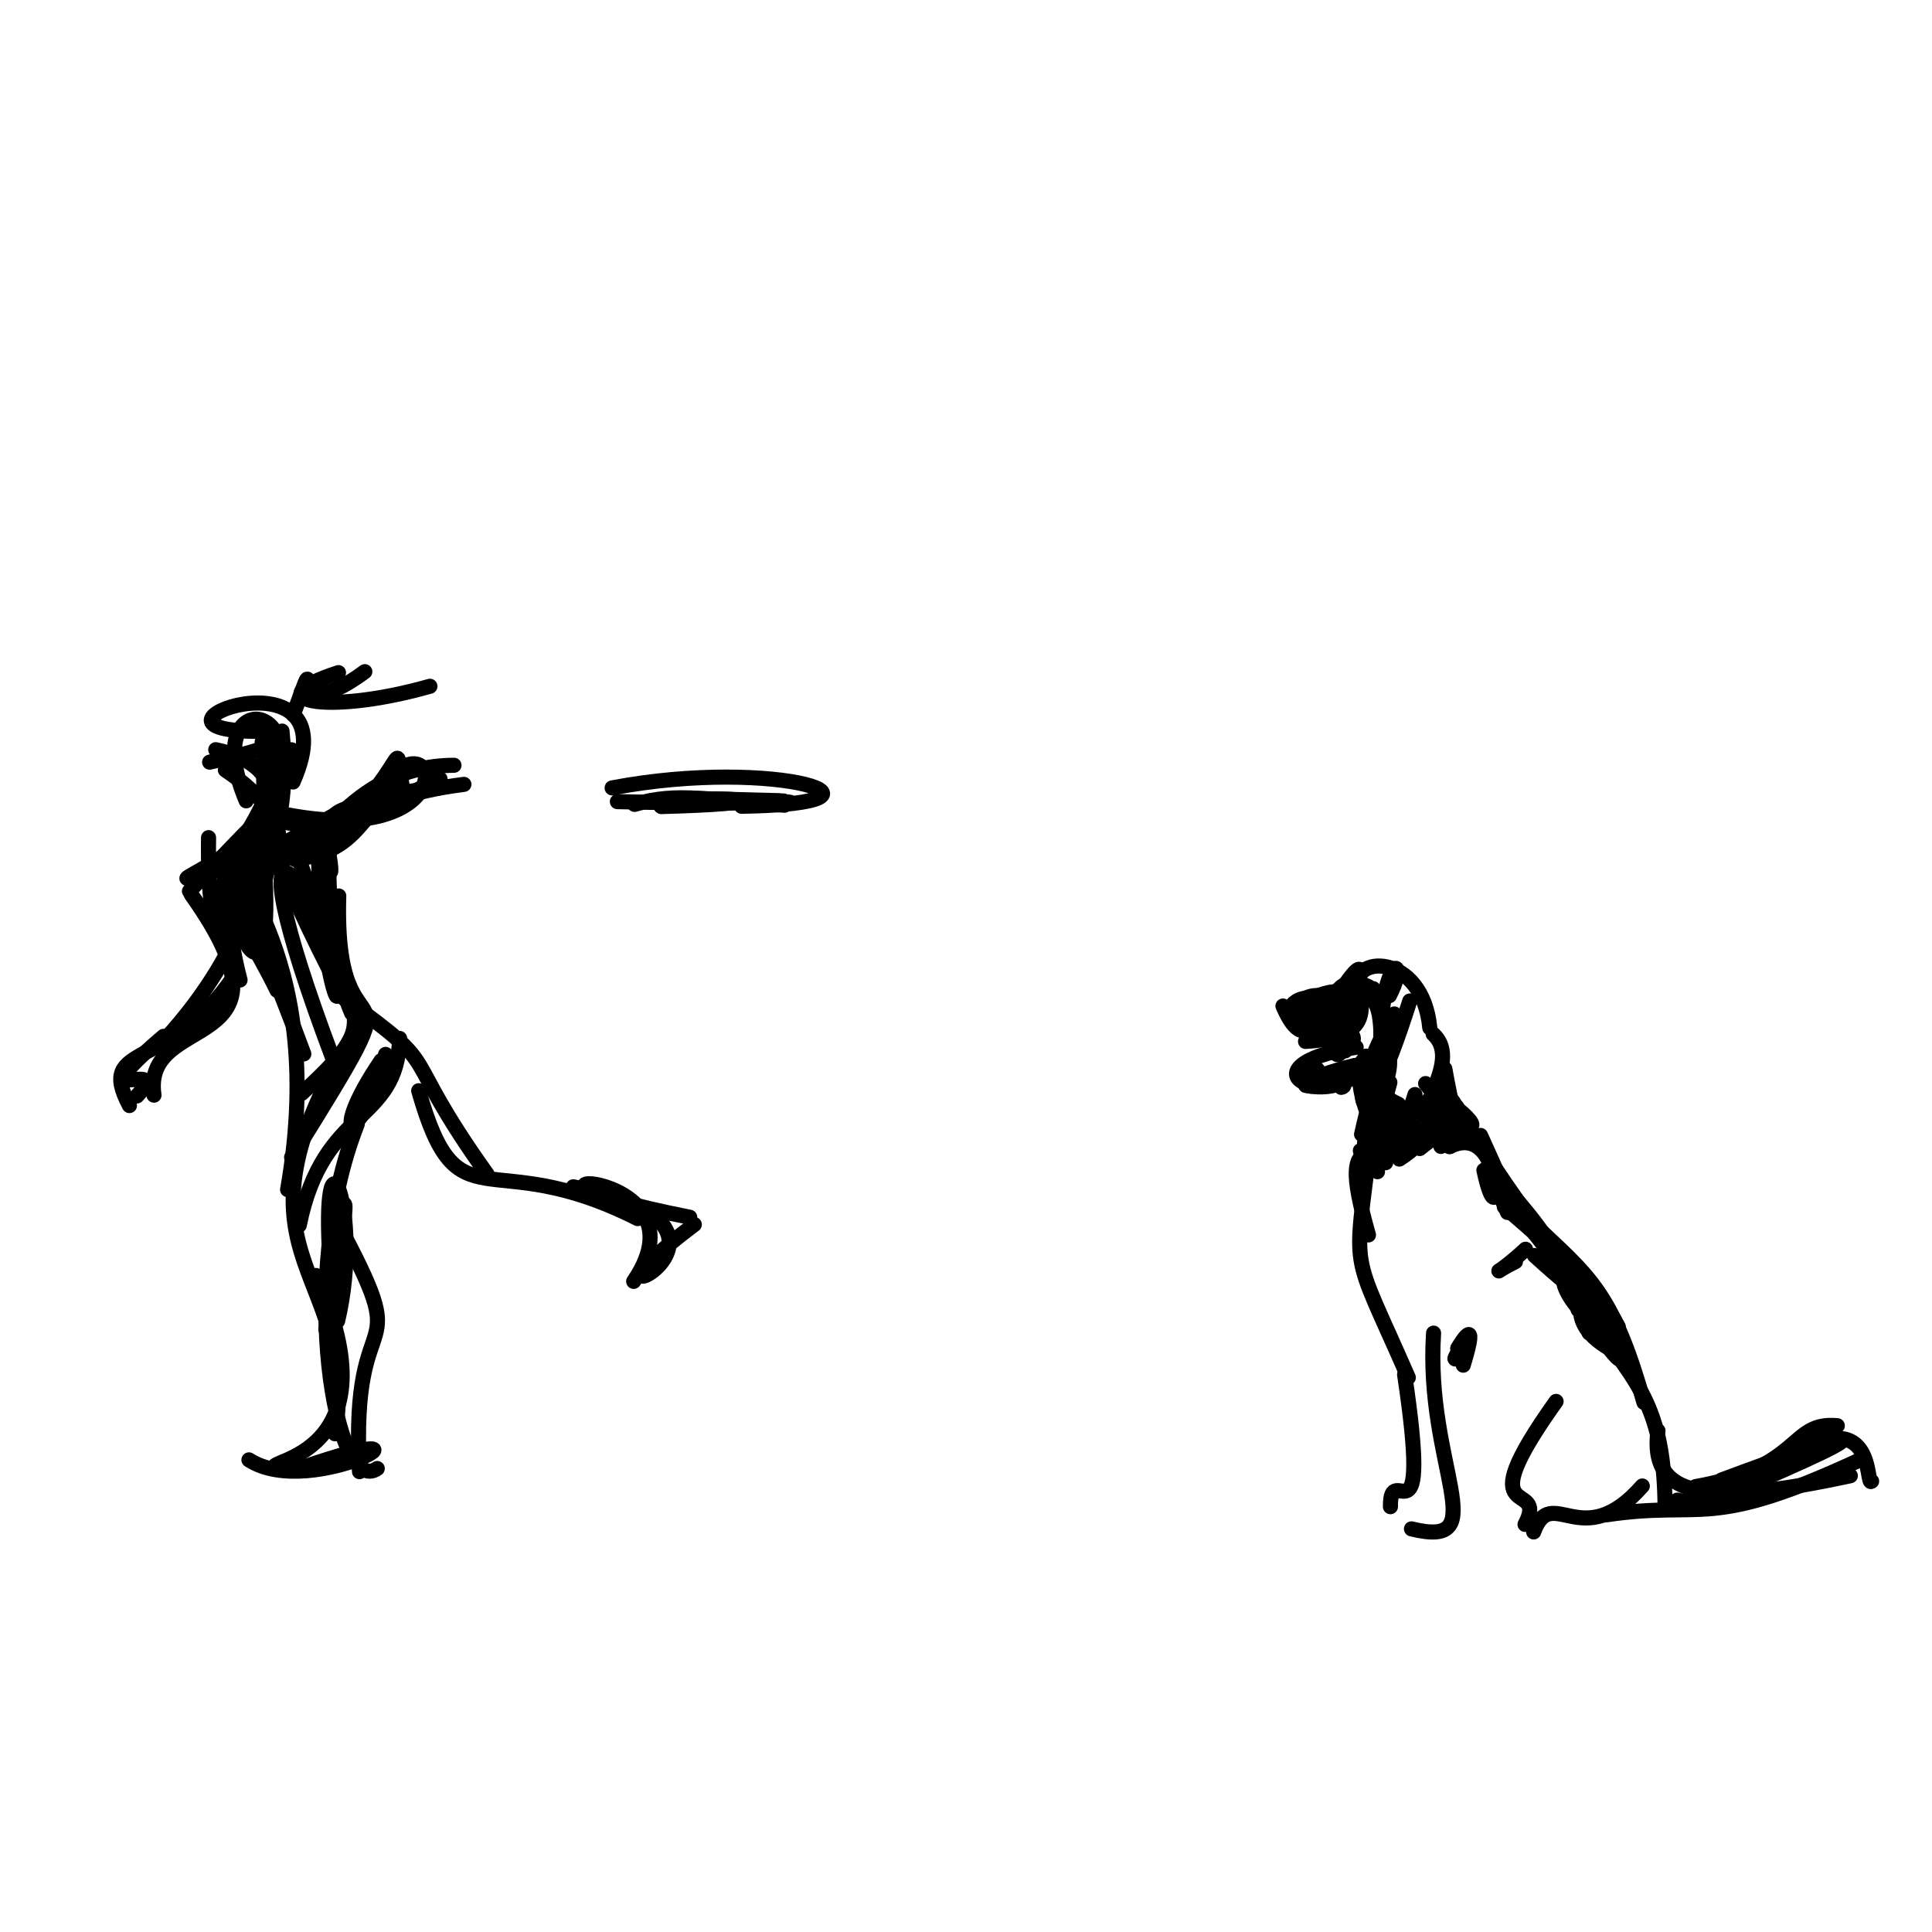 <?xml version="1.0" ?>
<svg xmlns="http://www.w3.org/2000/svg" version="1.1" width="256" height="256">
  <defs/>
  <g>
    <path d="M 197.27 156.551 C 195.963 150.014 201.558 162.323 196.18 150.45" stroke-width="2.0" fill="none" stroke="rgb(0, 0, 0)" stroke-opacity="1" stroke-linecap="round" stroke-linejoin="round"/>
    <path d="M 211.71 173.006 C 212.864 179.998 208.1 167.405 207.382 170.424" stroke-width="2.0" fill="none" stroke="rgb(0, 0, 0)" stroke-opacity="1" stroke-linecap="round" stroke-linejoin="round"/>
    <path d="M 209.974 174.27 C 204.098 168.314 208.246 164.52 214.428 175.79" stroke-width="2.0" fill="none" stroke="rgb(0, 0, 0)" stroke-opacity="1" stroke-linecap="round" stroke-linejoin="round"/>
    <path d="M 199.559 157.406 C 211.009 170.086 203.024 166.863 212.633 176.749" stroke-width="2.0" fill="none" stroke="rgb(0, 0, 0)" stroke-opacity="1" stroke-linecap="round" stroke-linejoin="round"/>
    <path d="M 187.38 146.93 C 179.437 159.117 182.276 150.451 184.165 143.429" stroke-width="2.0" fill="none" stroke="rgb(0, 0, 0)" stroke-opacity="1" stroke-linecap="round" stroke-linejoin="round"/>
    <path d="M 208.854 172.608 C 211.585 170.189 206.214 174.636 213.303 178.71" stroke-width="2.0" fill="none" stroke="rgb(0, 0, 0)" stroke-opacity="1" stroke-linecap="round" stroke-linejoin="round"/>
    <path d="M 188.899 143.577 C 198.095 154.625 174.435 144.085 182.525 155.254" stroke-width="2.0" fill="none" stroke="rgb(0, 0, 0)" stroke-opacity="1" stroke-linecap="round" stroke-linejoin="round"/>
    <path d="M 246.913 193.225 C 226.191 202.92 226.061 198.751 212.866 200.72" stroke-width="2.0" fill="none" stroke="rgb(0, 0, 0)" stroke-opacity="1" stroke-linecap="round" stroke-linejoin="round"/>
    <path d="M 217.614 196.902 C 209.568 206.068 205.625 196.465 203.221 202.991" stroke-width="2.0" fill="none" stroke="rgb(0, 0, 0)" stroke-opacity="1" stroke-linecap="round" stroke-linejoin="round"/>
    <path d="M 180.414 150.299 C 184.341 132.825 185.772 141.989 181.673 147.194" stroke-width="2.0" fill="none" stroke="rgb(0, 0, 0)" stroke-opacity="1" stroke-linecap="round" stroke-linejoin="round"/>
    <path d="M 200.803 167.17 C 197.155 169.014 198.368 169.046 202.14 165.531" stroke-width="2.0" fill="none" stroke="rgb(0, 0, 0)" stroke-opacity="1" stroke-linecap="round" stroke-linejoin="round"/>
    <path d="M 192.054 151.942 C 199.612 148.194 198.955 165.972 196.625 155.062" stroke-width="2.0" fill="none" stroke="rgb(0, 0, 0)" stroke-opacity="1" stroke-linecap="round" stroke-linejoin="round"/>
    <path d="M 181.6 151.146 C 179.407 169.542 178.808 164.649 186.61 182.537" stroke-width="2.0" fill="none" stroke="rgb(0, 0, 0)" stroke-opacity="1" stroke-linecap="round" stroke-linejoin="round"/>
    <path d="M 189.957 176.646 C 188.8 194.168 198.171 205.339 187.028 202.583" stroke-width="2.0" fill="none" stroke="rgb(0, 0, 0)" stroke-opacity="1" stroke-linecap="round" stroke-linejoin="round"/>
    <path d="M 178.139 135.804 C 184.352 118.985 174.916 136.341 174.589 135.438" stroke-width="2.0" fill="none" stroke="rgb(0, 0, 0)" stroke-opacity="1" stroke-linecap="round" stroke-linejoin="round"/>
    <path d="M 178.337 132.136 C 172.761 140.105 183.193 139.7 172.577 133.387" stroke-width="2.0" fill="none" stroke="rgb(0, 0, 0)" stroke-opacity="1" stroke-linecap="round" stroke-linejoin="round"/>
    <path d="M 178.2 138.126 C 177.023 122.902 174.701 144.326 170.0 133.302" stroke-width="2.0" fill="none" stroke="rgb(0, 0, 0)" stroke-opacity="1" stroke-linecap="round" stroke-linejoin="round"/>
    <path d="M 227.848 198.664 C 235.294 196.513 231.661 200.761 222.241 198.774" stroke-width="2.0" fill="none" stroke="rgb(0, 0, 0)" stroke-opacity="1" stroke-linecap="round" stroke-linejoin="round"/>
    <path d="M 215.14 178.199 C 205.713 166.891 208.816 171.511 215.917 180.015" stroke-width="2.0" fill="none" stroke="rgb(0, 0, 0)" stroke-opacity="1" stroke-linecap="round" stroke-linejoin="round"/>
    <path d="M 228.114 196.107 C 243.983 190.149 254.26 187.268 228.084 198.346" stroke-width="2.0" fill="none" stroke="rgb(0, 0, 0)" stroke-opacity="1" stroke-linecap="round" stroke-linejoin="round"/>
    <path d="M 206.189 185.694 C 194.048 202.681 205.35 195.733 202.077 201.992" stroke-width="2.0" fill="none" stroke="rgb(0, 0, 0)" stroke-opacity="1" stroke-linecap="round" stroke-linejoin="round"/>
    <path d="M 243.453 188.912 C 237.118 188.296 238.898 194.465 224.674 196.98" stroke-width="2.0" fill="none" stroke="rgb(0, 0, 0)" stroke-opacity="1" stroke-linecap="round" stroke-linejoin="round"/>
    <path d="M 181.33 163.633 C 176.427 146.404 183.858 157.587 187.49 145.034" stroke-width="2.0" fill="none" stroke="rgb(0, 0, 0)" stroke-opacity="1" stroke-linecap="round" stroke-linejoin="round"/>
    <path d="M 211.804 174.07 C 217.598 184.947 213.445 179.027 208.481 172.389" stroke-width="2.0" fill="none" stroke="rgb(0, 0, 0)" stroke-opacity="1" stroke-linecap="round" stroke-linejoin="round"/>
    <path d="M 173.866 132.277 C 184.006 127.597 178.018 143.597 175.514 133.607" stroke-width="2.0" fill="none" stroke="rgb(0, 0, 0)" stroke-opacity="1" stroke-linecap="round" stroke-linejoin="round"/>
    <path d="M 201.594 160.799 C 207.936 167.42 212.342 173.793 212.308 176.556" stroke-width="2.0" fill="none" stroke="rgb(0, 0, 0)" stroke-opacity="1" stroke-linecap="round" stroke-linejoin="round"/>
    <path d="M 179.629 134.188 C 172.789 141.607 166.437 130.943 175.451 132.29" stroke-width="2.0" fill="none" stroke="rgb(0, 0, 0)" stroke-opacity="1" stroke-linecap="round" stroke-linejoin="round"/>
    <path d="M 219.69 189.577 C 218.497 198.513 226.186 199.635 245.178 195.545" stroke-width="2.0" fill="none" stroke="rgb(0, 0, 0)" stroke-opacity="1" stroke-linecap="round" stroke-linejoin="round"/>
    <path d="M 203.977 162.975 C 194.088 150.358 195.423 146.361 188.121 152.187" stroke-width="2.0" fill="none" stroke="rgb(0, 0, 0)" stroke-opacity="1" stroke-linecap="round" stroke-linejoin="round"/>
    <path d="M 183.602 154.067 C 184.993 147.567 193.602 150.507 180.255 152.468" stroke-width="2.0" fill="none" stroke="rgb(0, 0, 0)" stroke-opacity="1" stroke-linecap="round" stroke-linejoin="round"/>
    <path d="M 189.901 137.013 C 194.323 141.086 184.92 148.903 193.037 146.66" stroke-width="2.0" fill="none" stroke="rgb(0, 0, 0)" stroke-opacity="1" stroke-linecap="round" stroke-linejoin="round"/>
    <path d="M 220.632 199.928 C 220.571 187.619 217.556 183.86 212.347 176.984" stroke-width="2.0" fill="none" stroke="rgb(0, 0, 0)" stroke-opacity="1" stroke-linecap="round" stroke-linejoin="round"/>
    <path d="M 180.043 142.423 C 181.281 154.34 187.076 147.705 184.835 147.458" stroke-width="2.0" fill="none" stroke="rgb(0, 0, 0)" stroke-opacity="1" stroke-linecap="round" stroke-linejoin="round"/>
    <path d="M 210.561 176.612 C 207.161 165.368 204.633 163.642 204.773 164.008" stroke-width="2.0" fill="none" stroke="rgb(0, 0, 0)" stroke-opacity="1" stroke-linecap="round" stroke-linejoin="round"/>
    <path d="M 189.453 136.185 C 188.489 126.085 178.632 126.524 180.02 131.113" stroke-width="2.0" fill="none" stroke="rgb(0, 0, 0)" stroke-opacity="1" stroke-linecap="round" stroke-linejoin="round"/>
    <path d="M 193.567 179.393 C 190.774 182.407 196.629 174.157 193.166 178.746" stroke-width="2.0" fill="none" stroke="rgb(0, 0, 0)" stroke-opacity="1" stroke-linecap="round" stroke-linejoin="round"/>
    <path d="M 203.322 166.36 C 216.258 178.161 215.99 174.019 199.333 159.923" stroke-width="2.0" fill="none" stroke="rgb(0, 0, 0)" stroke-opacity="1" stroke-linecap="round" stroke-linejoin="round"/>
    <path d="M 209.49 170.413 C 210.233 169.603 210.062 169.682 205.883 166.318" stroke-width="2.0" fill="none" stroke="rgb(0, 0, 0)" stroke-opacity="1" stroke-linecap="round" stroke-linejoin="round"/>
    <path d="M 248.0 196.271 C 247.116 197.145 248.791 185.747 237.053 193.038" stroke-width="2.0" fill="none" stroke="rgb(0, 0, 0)" stroke-opacity="1" stroke-linecap="round" stroke-linejoin="round"/>
    <path d="M 210.301 173.1 C 209.961 176.161 216.468 179.252 209.103 173.535" stroke-width="2.0" fill="none" stroke="rgb(0, 0, 0)" stroke-opacity="1" stroke-linecap="round" stroke-linejoin="round"/>
    <path d="M 181.006 139.945 C 175.941 147.93 163.82 141.296 179.695 138.768" stroke-width="2.0" fill="none" stroke="rgb(0, 0, 0)" stroke-opacity="1" stroke-linecap="round" stroke-linejoin="round"/>
    <path d="M 192.167 151.901 C 181.908 144.037 198.436 141.9 190.928 151.904" stroke-width="2.0" fill="none" stroke="rgb(0, 0, 0)" stroke-opacity="1" stroke-linecap="round" stroke-linejoin="round"/>
    <path d="M 208.448 168.85 C 218.311 179.38 211.039 175.318 210.184 171.449" stroke-width="2.0" fill="none" stroke="rgb(0, 0, 0)" stroke-opacity="1" stroke-linecap="round" stroke-linejoin="round"/>
    <path d="M 178.633 134.993 C 177.503 129.468 165.267 131.666 178.255 139.245" stroke-width="2.0" fill="none" stroke="rgb(0, 0, 0)" stroke-opacity="1" stroke-linecap="round" stroke-linejoin="round"/>
    <path d="M 200.804 159.847 C 209.894 168.852 213.246 169.592 217.828 185.832" stroke-width="2.0" fill="none" stroke="rgb(0, 0, 0)" stroke-opacity="1" stroke-linecap="round" stroke-linejoin="round"/>
    <path d="M 193.17 178.622 C 193.53 178.073 196.064 173.767 193.888 180.891" stroke-width="2.0" fill="none" stroke="rgb(0, 0, 0)" stroke-opacity="1" stroke-linecap="round" stroke-linejoin="round"/>
    <path d="M 184.191 151.529 C 180.084 126.93 187.826 124.699 184.107 131.927" stroke-width="2.0" fill="none" stroke="rgb(0, 0, 0)" stroke-opacity="1" stroke-linecap="round" stroke-linejoin="round"/>
    <path d="M 171.37 133.031 C 180.386 134.46 181.507 141.307 175.94 135.944" stroke-width="2.0" fill="none" stroke="rgb(0, 0, 0)" stroke-opacity="1" stroke-linecap="round" stroke-linejoin="round"/>
    <path d="M 179.706 141.424 C 186.404 149.579 186.993 143.799 182.136 148.712" stroke-width="2.0" fill="none" stroke="rgb(0, 0, 0)" stroke-opacity="1" stroke-linecap="round" stroke-linejoin="round"/>
    <path d="M 186.801 132.636 C 179.838 154.677 178.03 145.432 184.754 134.355" stroke-width="2.0" fill="none" stroke="rgb(0, 0, 0)" stroke-opacity="1" stroke-linecap="round" stroke-linejoin="round"/>
    <path d="M 199.31 157.249 C 197.61 156.291 197.053 154.405 199.751 160.657" stroke-width="2.0" fill="none" stroke="rgb(0, 0, 0)" stroke-opacity="1" stroke-linecap="round" stroke-linejoin="round"/>
    <path d="M 191.449 141.619 C 194.773 160.474 196.374 145.283 188.901 147.689" stroke-width="2.0" fill="none" stroke="rgb(0, 0, 0)" stroke-opacity="1" stroke-linecap="round" stroke-linejoin="round"/>
    <path d="M 186.116 182.138 C 189.732 206.276 184.16 193.061 184.24 199.643" stroke-width="2.0" fill="none" stroke="rgb(0, 0, 0)" stroke-opacity="1" stroke-linecap="round" stroke-linejoin="round"/>
    <path d="M 174.287 136.59 C 182.449 129.203 184.233 129.668 182.277 148.5" stroke-width="2.0" fill="none" stroke="rgb(0, 0, 0)" stroke-opacity="1" stroke-linecap="round" stroke-linejoin="round"/>
    <path d="M 177.716 144.08 C 180.221 143.611 167.71 139.927 174.571 141.715" stroke-width="2.0" fill="none" stroke="rgb(0, 0, 0)" stroke-opacity="1" stroke-linecap="round" stroke-linejoin="round"/>
    <path d="M 181.318 130.734 C 173.082 126.912 176.978 145.881 178.025 137.665" stroke-width="2.0" fill="none" stroke="rgb(0, 0, 0)" stroke-opacity="1" stroke-linecap="round" stroke-linejoin="round"/>
    <path d="M 209.582 171.367 C 206.355 170.713 212.389 176.441 215.229 178.351" stroke-width="2.0" fill="none" stroke="rgb(0, 0, 0)" stroke-opacity="1" stroke-linecap="round" stroke-linejoin="round"/>
    <path d="M 179.513 141.178 C 172.871 142.787 170.254 144.785 177.353 143.536" stroke-width="2.0" fill="none" stroke="rgb(0, 0, 0)" stroke-opacity="1" stroke-linecap="round" stroke-linejoin="round"/>
    <path d="M 190.652 147.015 C 196.875 151.263 196.03 148.623 190.866 145.303" stroke-width="2.0" fill="none" stroke="rgb(0, 0, 0)" stroke-opacity="1" stroke-linecap="round" stroke-linejoin="round"/>
    <path d="M 182.922 141.685 C 182.552 136.165 181.435 145.461 173.011 143.825" stroke-width="2.0" fill="none" stroke="rgb(0, 0, 0)" stroke-opacity="1" stroke-linecap="round" stroke-linejoin="round"/>
    <path d="M 185.42 153.582 C 193.861 148.223 186.084 143.457 183.475 151.974" stroke-width="2.0" fill="none" stroke="rgb(0, 0, 0)" stroke-opacity="1" stroke-linecap="round" stroke-linejoin="round"/>
    <path d="M 177.904 133.587 C 175.486 142.264 182.782 125.594 173.533 134.558" stroke-width="2.0" fill="none" stroke="rgb(0, 0, 0)" stroke-opacity="1" stroke-linecap="round" stroke-linejoin="round"/>
    <path d="M 210.632 173.474 C 203.166 162.619 204.623 165.531 198.187 156.535" stroke-width="2.0" fill="none" stroke="rgb(0, 0, 0)" stroke-opacity="1" stroke-linecap="round" stroke-linejoin="round"/>
    <path d="M 172.991 137.994 C 185.104 137.297 177.515 130.142 181.966 131.005" stroke-width="2.0" fill="none" stroke="rgb(0, 0, 0)" stroke-opacity="1" stroke-linecap="round" stroke-linejoin="round"/>
    <path d="M 35.357 107.438 C 35.056 117.984 31.494 108.944 35.326 112.413" stroke-width="2.0" fill="none" stroke="rgb(0, 0, 0)" stroke-opacity="1" stroke-linecap="round" stroke-linejoin="round"/>
    <path d="M 31.008 129.363 C 22.432 142.186 12.6 137.917 17.152 146.492" stroke-width="2.0" fill="none" stroke="rgb(0, 0, 0)" stroke-opacity="1" stroke-linecap="round" stroke-linejoin="round"/>
    <path d="M 36.18 114.963 C 50.154 101.59 37.753 112.956 46.594 134.25" stroke-width="2.0" fill="none" stroke="rgb(0, 0, 0)" stroke-opacity="1" stroke-linecap="round" stroke-linejoin="round"/>
    <path d="M 39.073 113.214 C 26.281 109.609 32.447 118.327 40.257 139.651" stroke-width="2.0" fill="none" stroke="rgb(0, 0, 0)" stroke-opacity="1" stroke-linecap="round" stroke-linejoin="round"/>
    <path d="M 34.779 98.534 C 34.006 97.352 42.096 97.948 27.775 100.987" stroke-width="2.0" fill="none" stroke="rgb(0, 0, 0)" stroke-opacity="1" stroke-linecap="round" stroke-linejoin="round"/>
    <path d="M 42.154 109.577 C 42.069 136.555 49.528 140.946 39.361 113.185" stroke-width="2.0" fill="none" stroke="rgb(0, 0, 0)" stroke-opacity="1" stroke-linecap="round" stroke-linejoin="round"/>
    <path d="M 36.771 107.704 C 62.411 113.184 58.267 93.53 50.209 104.698" stroke-width="2.0" fill="none" stroke="rgb(0, 0, 0)" stroke-opacity="1" stroke-linecap="round" stroke-linejoin="round"/>
    <path d="M 83.965 169.789 C 94.99 153.639 58.825 154.872 91.393 161.288" stroke-width="2.0" fill="none" stroke="rgb(0, 0, 0)" stroke-opacity="1" stroke-linecap="round" stroke-linejoin="round"/>
    <path d="M 47.329 148.991 C 39.265 169.503 44.484 198.48 49.988 194.586" stroke-width="2.0" fill="none" stroke="rgb(0, 0, 0)" stroke-opacity="1" stroke-linecap="round" stroke-linejoin="round"/>
    <path d="M 29.866 102.033 C 40.929 109.402 36.019 115.674 35.149 111.833" stroke-width="2.0" fill="none" stroke="rgb(0, 0, 0)" stroke-opacity="1" stroke-linecap="round" stroke-linejoin="round"/>
    <path d="M 50.5 140.542 C 43.202 151.263 47.513 152.655 51.092 139.713" stroke-width="2.0" fill="none" stroke="rgb(0, 0, 0)" stroke-opacity="1" stroke-linecap="round" stroke-linejoin="round"/>
    <path d="M 36.16 114.691 C 25.141 114.492 31.408 120.355 36.706 131.234" stroke-width="2.0" fill="none" stroke="rgb(0, 0, 0)" stroke-opacity="1" stroke-linecap="round" stroke-linejoin="round"/>
    <path d="M 40.958 113.314 C 44.545 112.549 32.75 113.239 39.185 113.23" stroke-width="2.0" fill="none" stroke="rgb(0, 0, 0)" stroke-opacity="1" stroke-linecap="round" stroke-linejoin="round"/>
    <path d="M 48.277 134.725 C 27.511 167.068 48.071 167.26 44.396 189.985" stroke-width="2.0" fill="none" stroke="rgb(0, 0, 0)" stroke-opacity="1" stroke-linecap="round" stroke-linejoin="round"/>
    <path d="M 31.472 115.059 C 47.459 92.787 25.218 88.668 32.62 106.114" stroke-width="2.0" fill="none" stroke="rgb(0, 0, 0)" stroke-opacity="1" stroke-linecap="round" stroke-linejoin="round"/>
    <path d="M 35.121 100.651 C 35.589 106.656 39.726 101.816 28.782 120.302" stroke-width="2.0" fill="none" stroke="rgb(0, 0, 0)" stroke-opacity="1" stroke-linecap="round" stroke-linejoin="round"/>
    <path d="M 48.341 89.0 C 37.195 97.231 43.117 83.301 38.861 94.708" stroke-width="2.0" fill="none" stroke="rgb(0, 0, 0)" stroke-opacity="1" stroke-linecap="round" stroke-linejoin="round"/>
    <path d="M 43.625 174.343 C 44.373 159.005 48.182 150.001 43.176 176.133" stroke-width="2.0" fill="none" stroke="rgb(0, 0, 0)" stroke-opacity="1" stroke-linecap="round" stroke-linejoin="round"/>
    <path d="M 18.142 145.219 C 23.296 139.634 9.495 147.747 21.673 137.319" stroke-width="2.0" fill="none" stroke="rgb(0, 0, 0)" stroke-opacity="1" stroke-linecap="round" stroke-linejoin="round"/>
    <path d="M 84.499 161.471 C 64.466 151.362 60.735 163.0 55.479 144.529" stroke-width="2.0" fill="none" stroke="rgb(0, 0, 0)" stroke-opacity="1" stroke-linecap="round" stroke-linejoin="round"/>
    <path d="M 36.595 194.41 C 34.429 193.573 52.732 192.998 41.865 169.008" stroke-width="2.0" fill="none" stroke="rgb(0, 0, 0)" stroke-opacity="1" stroke-linecap="round" stroke-linejoin="round"/>
    <path d="M 52.954 137.597 C 52.603 149.026 42.84 146.525 39.655 162.352" stroke-width="2.0" fill="none" stroke="rgb(0, 0, 0)" stroke-opacity="1" stroke-linecap="round" stroke-linejoin="round"/>
    <path d="M 32.869 113.382 C 24.051 126.801 47.5 103.276 28.588 99.338" stroke-width="2.0" fill="none" stroke="rgb(0, 0, 0)" stroke-opacity="1" stroke-linecap="round" stroke-linejoin="round"/>
    <path d="M 44.738 175.028 C 48.217 160.466 42.303 146.441 43.768 167.78" stroke-width="2.0" fill="none" stroke="rgb(0, 0, 0)" stroke-opacity="1" stroke-linecap="round" stroke-linejoin="round"/>
    <path d="M 61.471 103.933 C 46.187 105.88 49.739 110.449 34.026 114.051" stroke-width="2.0" fill="none" stroke="rgb(0, 0, 0)" stroke-opacity="1" stroke-linecap="round" stroke-linejoin="round"/>
    <path d="M 34.999 114.207 C 36.474 135.306 30.21 124.138 30.586 114.177" stroke-width="2.0" fill="none" stroke="rgb(0, 0, 0)" stroke-opacity="1" stroke-linecap="round" stroke-linejoin="round"/>
    <path d="M 34.132 113.94 C 30.99 119.667 40.278 104.679 35.055 96.728" stroke-width="2.0" fill="none" stroke="rgb(0, 0, 0)" stroke-opacity="1" stroke-linecap="round" stroke-linejoin="round"/>
    <path d="M 47.635 195.0 C 46.306 170.572 55.651 182.286 44.389 161.392" stroke-width="2.0" fill="none" stroke="rgb(0, 0, 0)" stroke-opacity="1" stroke-linecap="round" stroke-linejoin="round"/>
    <path d="M 31.807 129.856 C 30.429 124.455 27.321 111.755 43.196 112.473" stroke-width="2.0" fill="none" stroke="rgb(0, 0, 0)" stroke-opacity="1" stroke-linecap="round" stroke-linejoin="round"/>
    <path d="M 51.092 105.407 C 44.162 114.572 33.58 104.947 33.259 110.486" stroke-width="2.0" fill="none" stroke="rgb(0, 0, 0)" stroke-opacity="1" stroke-linecap="round" stroke-linejoin="round"/>
    <path d="M 87.548 106.782 C 106.46 105.007 106.58 107.356 99.031 106.356" stroke-width="2.0" fill="none" stroke="rgb(0, 0, 0)" stroke-opacity="1" stroke-linecap="round" stroke-linejoin="round"/>
    <path d="M 64.526 155.568 C 52.285 138.385 59.324 142.178 45.746 132.387" stroke-width="2.0" fill="none" stroke="rgb(0, 0, 0)" stroke-opacity="1" stroke-linecap="round" stroke-linejoin="round"/>
    <path d="M 42.861 112.226 C 30.829 113.314 39.098 114.63 37.37 96.873" stroke-width="2.0" fill="none" stroke="rgb(0, 0, 0)" stroke-opacity="1" stroke-linecap="round" stroke-linejoin="round"/>
    <path d="M 25.105 118.082 C 41.176 101.325 36.838 104.619 33.81 123.908" stroke-width="2.0" fill="none" stroke="rgb(0, 0, 0)" stroke-opacity="1" stroke-linecap="round" stroke-linejoin="round"/>
    <path d="M 44.85 89.126 C 33.667 92.718 42.942 94.914 56.966 90.934" stroke-width="2.0" fill="none" stroke="rgb(0, 0, 0)" stroke-opacity="1" stroke-linecap="round" stroke-linejoin="round"/>
    <path d="M 43.831 108.292 C 41.685 137.738 54.391 131.761 39.972 144.886" stroke-width="2.0" fill="none" stroke="rgb(0, 0, 0)" stroke-opacity="1" stroke-linecap="round" stroke-linejoin="round"/>
    <path d="M 47.041 106.948 C 51.995 104.126 41.514 111.538 37.077 114.362" stroke-width="2.0" fill="none" stroke="rgb(0, 0, 0)" stroke-opacity="1" stroke-linecap="round" stroke-linejoin="round"/>
    <path d="M 32.614 117.005 C 35.864 110.38 32.319 109.123 29.682 122.226" stroke-width="2.0" fill="none" stroke="rgb(0, 0, 0)" stroke-opacity="1" stroke-linecap="round" stroke-linejoin="round"/>
    <path d="M 91.999 162.257 C 71.333 177.78 105.539 162.85 75.962 157.26" stroke-width="2.0" fill="none" stroke="rgb(0, 0, 0)" stroke-opacity="1" stroke-linecap="round" stroke-linejoin="round"/>
    <path d="M 44.887 118.723 C 44.147 143.178 57.05 123.823 38.641 153.341" stroke-width="2.0" fill="none" stroke="rgb(0, 0, 0)" stroke-opacity="1" stroke-linecap="round" stroke-linejoin="round"/>
    <path d="M 37.444 113.219 C 41.926 114.692 45.737 101.493 60.154 101.403" stroke-width="2.0" fill="none" stroke="rgb(0, 0, 0)" stroke-opacity="1" stroke-linecap="round" stroke-linejoin="round"/>
    <path d="M 43.824 115.483 C 44.053 112.723 40.281 105.949 50.258 106.92" stroke-width="2.0" fill="none" stroke="rgb(0, 0, 0)" stroke-opacity="1" stroke-linecap="round" stroke-linejoin="round"/>
    <path d="M 25.353 118.544 C 40.741 140.155 18.739 133.722 20.404 145.113" stroke-width="2.0" fill="none" stroke="rgb(0, 0, 0)" stroke-opacity="1" stroke-linecap="round" stroke-linejoin="round"/>
    <path d="M 38.828 103.621 C 47.162 84.859 14.554 97.072 34.65 96.905" stroke-width="2.0" fill="none" stroke="rgb(0, 0, 0)" stroke-opacity="1" stroke-linecap="round" stroke-linejoin="round"/>
    <path d="M 21.868 137.728 C 45.178 112.305 25.45 94.123 45.589 132.287" stroke-width="2.0" fill="none" stroke="rgb(0, 0, 0)" stroke-opacity="1" stroke-linecap="round" stroke-linejoin="round"/>
    <path d="M 47.881 136.83 C 41.796 114.812 29.515 101.488 44.095 140.239" stroke-width="2.0" fill="none" stroke="rgb(0, 0, 0)" stroke-opacity="1" stroke-linecap="round" stroke-linejoin="round"/>
    <path d="M 103.265 106.092 C 96.707 105.927 81.158 105.498 103.835 106.131" stroke-width="2.0" fill="none" stroke="rgb(0, 0, 0)" stroke-opacity="1" stroke-linecap="round" stroke-linejoin="round"/>
    <path d="M 53.259 104.303 C 49.513 109.231 66.694 98.41 52.785 106.017" stroke-width="2.0" fill="none" stroke="rgb(0, 0, 0)" stroke-opacity="1" stroke-linecap="round" stroke-linejoin="round"/>
    <path d="M 103.952 106.696 C 93.943 106.103 89.938 104.874 84.085 106.586" stroke-width="2.0" fill="none" stroke="rgb(0, 0, 0)" stroke-opacity="1" stroke-linecap="round" stroke-linejoin="round"/>
    <path d="M 87.628 106.875 C 103.289 106.434 98.809 105.563 90.488 105.977" stroke-width="2.0" fill="none" stroke="rgb(0, 0, 0)" stroke-opacity="1" stroke-linecap="round" stroke-linejoin="round"/>
    <path d="M 36.895 114.547 C 34.632 116.889 36.321 102.316 35.046 111.279" stroke-width="2.0" fill="none" stroke="rgb(0, 0, 0)" stroke-opacity="1" stroke-linecap="round" stroke-linejoin="round"/>
    <path d="M 33.418 122.776 C 31.446 108.777 43.458 116.191 51.604 105.008" stroke-width="2.0" fill="none" stroke="rgb(0, 0, 0)" stroke-opacity="1" stroke-linecap="round" stroke-linejoin="round"/>
    <path d="M 32.986 193.439 C 41.449 198.915 61.345 187.108 39.999 194.489" stroke-width="2.0" fill="none" stroke="rgb(0, 0, 0)" stroke-opacity="1" stroke-linecap="round" stroke-linejoin="round"/>
    <path d="M 35.217 98.051 C 32.56 123.532 50.151 108.846 42.226 111.611" stroke-width="2.0" fill="none" stroke="rgb(0, 0, 0)" stroke-opacity="1" stroke-linecap="round" stroke-linejoin="round"/>
    <path d="M 98.878 106.418 C 111.184 105.951 102.907 106.747 81.806 106.219" stroke-width="2.0" fill="none" stroke="rgb(0, 0, 0)" stroke-opacity="1" stroke-linecap="round" stroke-linejoin="round"/>
    <path d="M 48.748 107.694 C 56.176 101.662 54.746 102.02 32.864 114.417" stroke-width="2.0" fill="none" stroke="rgb(0, 0, 0)" stroke-opacity="1" stroke-linecap="round" stroke-linejoin="round"/>
    <path d="M 27.634 110.991 C 27.426 126.141 30.119 127.512 34.613 111.083" stroke-width="2.0" fill="none" stroke="rgb(0, 0, 0)" stroke-opacity="1" stroke-linecap="round" stroke-linejoin="round"/>
    <path d="M 40.508 112.104 C 15.913 118.697 25.147 117.52 34.663 109.889" stroke-width="2.0" fill="none" stroke="rgb(0, 0, 0)" stroke-opacity="1" stroke-linecap="round" stroke-linejoin="round"/>
    <path d="M 29.236 117.674 C 42.337 91.17 38.78 100.219 35.968 103.574" stroke-width="2.0" fill="none" stroke="rgb(0, 0, 0)" stroke-opacity="1" stroke-linecap="round" stroke-linejoin="round"/>
    <path d="M 81.11 104.402 C 103.049 100.223 121.451 106.486 98.264 106.834" stroke-width="2.0" fill="none" stroke="rgb(0, 0, 0)" stroke-opacity="1" stroke-linecap="round" stroke-linejoin="round"/>
    <path d="M 53.308 104.288 C 52.047 96.284 54.722 101.824 42.187 112.119" stroke-width="2.0" fill="none" stroke="rgb(0, 0, 0)" stroke-opacity="1" stroke-linecap="round" stroke-linejoin="round"/>
    <path d="M 36.639 104.198 C 20.952 126.619 45.724 108.689 45.763 109.036" stroke-width="2.0" fill="none" stroke="rgb(0, 0, 0)" stroke-opacity="1" stroke-linecap="round" stroke-linejoin="round"/>
    <path d="M 38.11 157.625 C 43.945 124.238 27.148 114.184 33.187 113.119" stroke-width="2.0" fill="none" stroke="rgb(0, 0, 0)" stroke-opacity="1" stroke-linecap="round" stroke-linejoin="round"/>
    <path d="M 39.098 113.891 C 49.718 112.439 46.94 105.281 55.903 104.664" stroke-width="2.0" fill="none" stroke="rgb(0, 0, 0)" stroke-opacity="1" stroke-linecap="round" stroke-linejoin="round"/>
  </g>
</svg>
